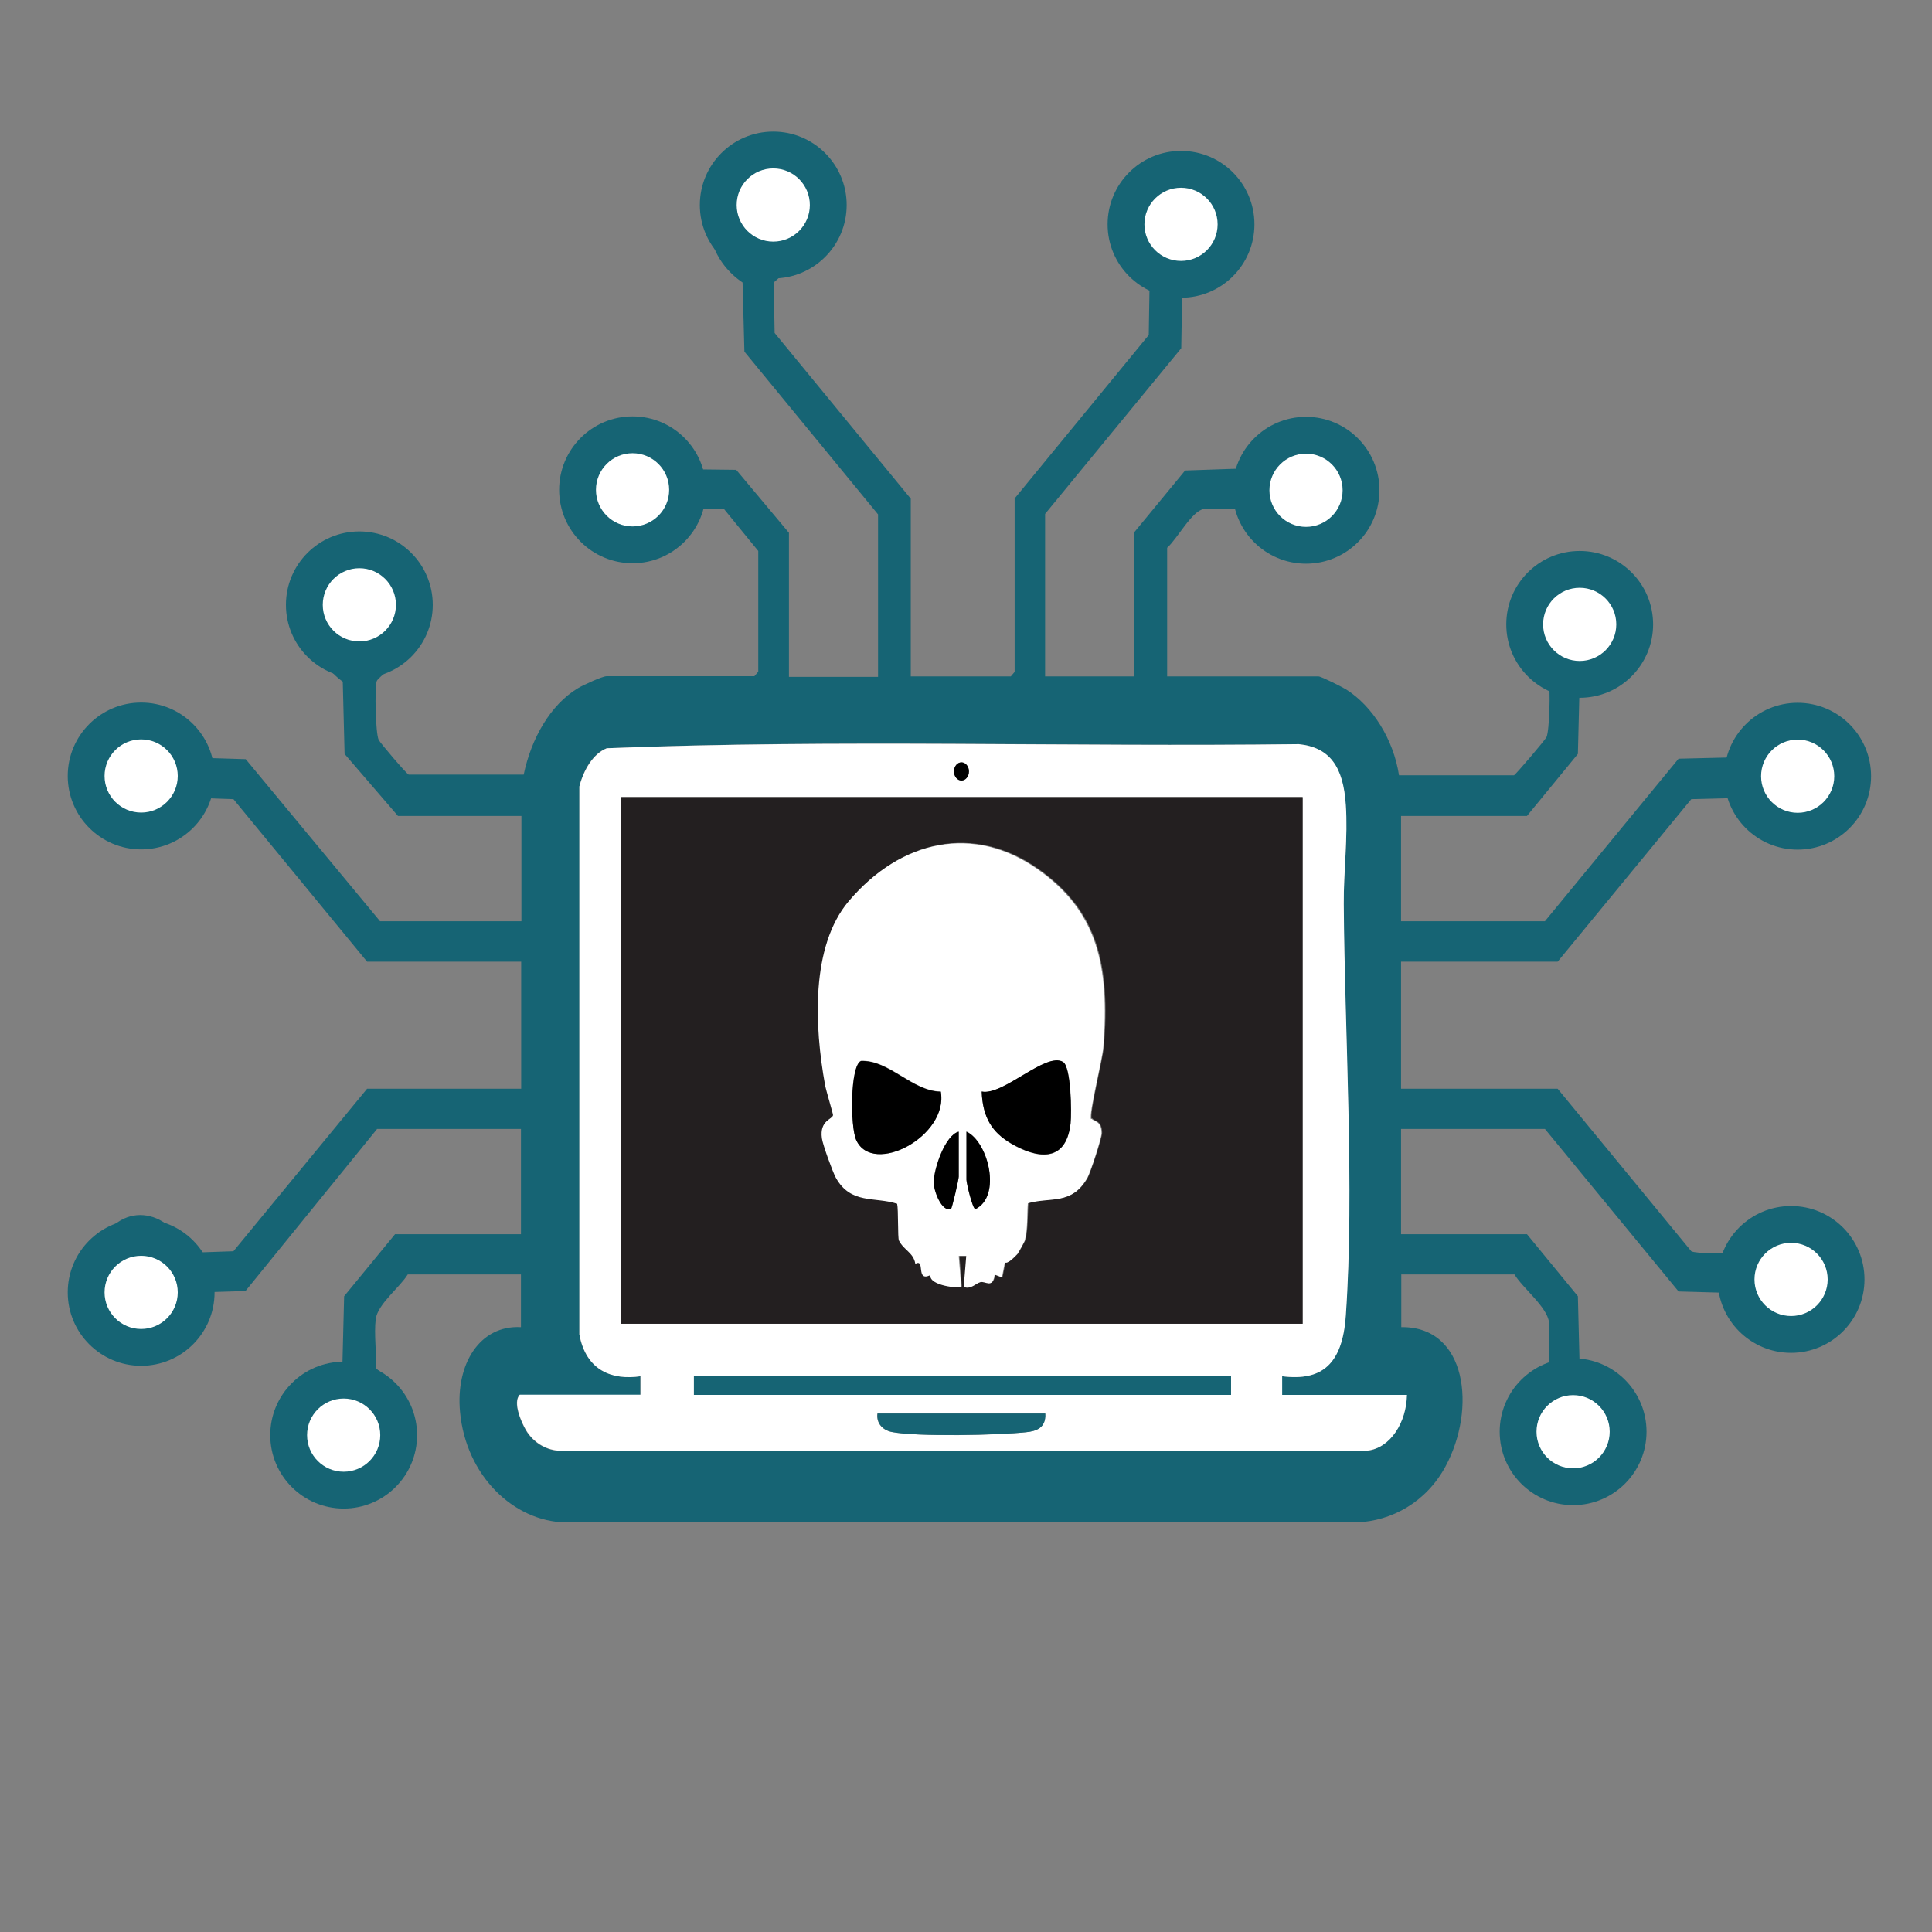 <?xml version="1.0" encoding="UTF-8"?>
<svg id="Layer_2" data-name="Layer 2" xmlns="http://www.w3.org/2000/svg" viewBox="0 0 85 85">
  <rect x="0" y="0" width="85" height="85" fill="#808080" stroke="none"/>
  <defs>
    <style>
      .cls-1 {
        fill: #231f20;
      }

      .cls-2 {
        fill: #fff;
      }

      .cls-3 {
        fill: none;
      }

      .cls-4 {
        fill: #166474;
      }
    </style>
  </defs>
  <g id="Layer_5" data-name="Layer 5">
    <g>
      <circle class="cls-3" cx="42.5" cy="42.5" r="42.5"/>
      <g>
        <ellipse class="cls-2" cx="15.81" cy="27.45" rx=".7" ry=".85"/>
        <ellipse class="cls-2" cx="33.33" cy="9.86" rx=".69" ry=".84"/>
        <ellipse class="cls-2" cx="6.21" cy="56.02" rx=".69" ry=".84"/>
        <ellipse class="cls-2" cx="56.77" cy="21.57" rx=".69" ry=".84"/>
        <ellipse class="cls-2" cx="51.27" cy="9.87" rx=".69" ry=".84"/>
        <ellipse class="cls-2" cx="27.83" cy="21.55" rx=".69" ry=".84"/>
        <ellipse class="cls-2" cx="68.82" cy="27.47" rx=".69" ry=".84"/>
        <ellipse class="cls-2" cx="6.21" cy="34.14" rx=".69" ry=".84"/>
        <ellipse class="cls-2" cx="78.4" cy="34.15" rx=".69" ry=".84"/>
        <ellipse class="cls-2" cx="15.8" cy="62.69" rx=".68" ry=".83"/>
        <ellipse class="cls-2" cx="68.81" cy="62.71" rx=".69" ry=".83"/>
        <ellipse class="cls-2" cx="78.41" cy="56.01" rx=".68" ry=".83"/>
        <path class="cls-4" d="M40.05,29.76h4.42l.17-.2v-7.63l5.9-7.19.04-2.47c-1.71-.66-1.87-3.75-.26-4.68,2.63-1.53,4.39,3.25,1.7,4.69l-.05,3.04-5.99,7.29v7.15h3.92v-6.34l2.24-2.72,2.61-.09c.71-1.7,2.55-2.28,3.64-.71,2.03,2.94-2.31,6.37-3.58,2.52-.08-.06-1.63-.06-1.84-.03-.54.09-1.16,1.3-1.62,1.71v5.66h6.66c.12,0,1.03.46,1.21.57,1.16.73,2.09,2.2,2.33,3.78h5.06c.09-.05,1.36-1.54,1.43-1.68.13-.28.18-2.14.09-2.44-.06-.22-.53-.33-.73-.54-2.27-2.44,1.12-6.51,3.04-3.5.91,1.42.29,3.28-.94,4.04l-.08,3.18-2.24,2.73h-5.54v4.63h6.33l5.88-7.15,2.5-.06c.82-2.5,3.95-2.16,4.11.6.17,3.05-3.05,3.83-4.11,1.19l-1.94.05-5.88,7.15h-6.89v5.59h6.89l5.88,7.15c.19.11,1.74.13,1.94.05.1-.04.54-1.05,1.12-1.36,2.36-1.3,4.12,2.5,2.19,4.3-1.18,1.11-2.72.41-3.32-1.15l-2.49-.07-5.88-7.15h-6.33v4.63h5.54l2.24,2.73.08,3.18c.65.54,1.23,1.02,1.33,2.06.39,4.09-4.66,3.83-4.12-.1.17-1.24,1.31-1.72,1.41-2.1.06-.25.06-1.58.03-1.89-.07-.67-1.17-1.52-1.52-2.11h-4.98v2.32c2.9-.04,3.31,3.6,1.95,6.12-.85,1.58-2.37,2.41-3.91,2.47H24.87c-2.27-.05-4.37-2.05-4.63-4.86-.2-2.11.87-3.83,2.68-3.73v-2.32h-4.98c-.34.56-1.33,1.31-1.41,1.97s.04,1.5.02,2.17c.54.45,1.16.97,1.3,1.82.48,2.86-2.41,4.43-3.72,2.21-.9-1.52-.31-3.18.93-4.03l.08-3.18,2.24-2.73h5.54v-4.63h-6.33l-5.79,7.13-2.59.08c-1.12,3.29-5.15,1.23-3.88-1.97.83-2.1,3.14-1.83,3.89.21l2.05-.07,5.88-7.15h6.78v-5.59h-6.78l-5.88-7.15-2.05-.07c-1.15,3-4.77,1.54-4-1.71.55-2.33,3.31-2.26,4-.06l2.59.08,5.91,7.13h6.22v-4.63h-5.43l-2.35-2.73-.08-3.18c-1.17-.84-1.85-2.59-.94-4.05,1.48-2.38,4.54-.32,3.59,2.59-.26.8-1.1,1.24-1.16,1.45-.09.32-.05,2.28.09,2.57.06.13,1.23,1.5,1.32,1.53h5.06c.33-1.58,1.17-3.08,2.4-3.81.22-.13,1.06-.52,1.25-.52h6.5l.17-.2v-5.31l-1.51-1.85h-2c-.61,2-2.88,2.41-3.79.52-1.5-3.11,2.5-5.68,3.8-2.27l2.53.03,2.32,2.77v6.34h3.92v-7.15l-5.88-7.16-.08-3.04c-1.25-.85-1.94-2.45-1.04-4.03,1.46-2.57,4.86-.15,3.52,2.79-.29.64-.66.82-1.11,1.24l.04,2.22,5.99,7.29v7.84ZM34.02,9.86c0-.46-.31-.84-.69-.84s-.69.38-.69.84.31.84.69.84.69-.38.69-.84ZM51.96,9.87c0-.46-.31-.84-.69-.84s-.69.38-.69.84.31.84.69.84.69-.38.69-.84ZM28.52,21.55c0-.46-.31-.84-.69-.84s-.69.38-.69.84.31.84.69.84.69-.38.69-.84ZM57.46,21.57c0-.47-.31-.84-.69-.84s-.69.38-.69.84.31.84.69.84.69-.38.69-.84ZM16.51,27.45c0-.47-.31-.85-.7-.85s-.7.38-.7.85.31.85.7.85.7-.38.7-.85ZM69.5,27.47c0-.46-.31-.84-.69-.84s-.69.37-.69.84.31.84.69.84.69-.37.69-.84ZM28.18,61.37h-5.32c-.32.32.07,1.21.28,1.57.32.53.85.84,1.39.89h35.62c1.02-.12,1.71-1.26,1.74-2.46h-5.49v-.82c1.74.22,2.65-.52,2.8-2.66.39-5.59-.05-12.44-.09-18.12,0-1.42.2-2.92.09-4.37-.12-1.65-.69-2.51-2.07-2.66-10.14.12-20.32-.23-30.44.18-.61.24-1.02.95-1.2,1.68v24.11c.29,1.6,1.45,2.02,2.68,1.84v.82ZM6.9,34.14c0-.46-.31-.84-.69-.84s-.69.38-.69.84.31.84.69.84.69-.38.69-.84ZM79.09,34.15c0-.46-.31-.84-.69-.84s-.69.37-.69.84.31.84.69.84.69-.37.69-.84ZM6.9,56.02c0-.47-.31-.84-.69-.84s-.69.38-.69.84.31.84.69.84.69-.38.69-.84ZM79.09,56.01c0-.46-.31-.83-.68-.83s-.68.37-.68.83.31.83.68.83.68-.37.68-.83ZM16.49,62.69c0-.46-.31-.83-.68-.83s-.68.37-.68.83.31.83.68.83.68-.37.68-.83ZM69.5,62.71c0-.46-.31-.83-.69-.83s-.69.37-.69.83.31.83.69.83.69-.37.69-.83Z"/>
        <path class="cls-2" d="M28.18,61.37v-.82c-1.23.18-2.39-.23-2.69-1.84v-24.11c.19-.72.6-1.44,1.21-1.68,10.12-.4,20.3-.05,30.44-.18,1.38.14,1.96,1.01,2.07,2.66.1,1.44-.1,2.95-.09,4.37.04,5.68.48,12.54.09,18.12-.15,2.14-1.06,2.88-2.8,2.66v.82h5.49c-.02,1.2-.72,2.34-1.74,2.45H24.54c-.54-.05-1.07-.36-1.39-.89-.21-.35-.6-1.24-.28-1.57h5.32ZM42.63,33.94c0-.22-.15-.4-.33-.4s-.33.18-.33.4.15.4.33.4.33-.18.33-.4ZM27.33,35.07v23.17h29.98v-23.17h-29.98ZM54.16,60.55h-23.63v.82h23.63v-.82ZM45.99,62.19h-7.39c-.06.47.28.74.62.81,1.11.22,4.73.15,5.93.01.43-.05.87-.19.83-.82Z"/>
        <ellipse cx="42.3" cy="33.94" rx=".33" ry=".4"/>
        <path class="cls-1" d="M27.33,35.07h29.98v23.17h-29.98v-23.17ZM48.03,49.22c-.11-.23.49-2.62.54-3.18.28-3.58-.26-5.96-2.88-7.81-2.82-1.99-6.02-1.31-8.32,1.4-1.69,1.99-1.51,5.5-1.04,8.09.05.26.36,1.25.35,1.32-.03.2-.6.22-.49,1.02.04.28.46,1.47.61,1.73.66,1.19,1.71.83,2.7,1.15.06.25.02,1.51.08,1.62.22.42.63.53.72,1.02.46-.23,0,.83.66.5-.05.48,1.31.59,1.36.52l-.11-1.36h.33s-.11,1.36-.11,1.36c.3.13.53-.16.73-.21.23-.05.54.31.63-.33l.32.12.13-.66c.12.09.45-.26.55-.37.02-.02.31-.55.32-.58.13-.47.1-1.15.14-1.65.99-.29,1.92.1,2.61-1.11.12-.22.63-1.75.63-1.97,0-.57-.37-.5-.43-.64Z"/>
        <path class="cls-2" d="M48.03,49.22c.07.13.43.06.43.64,0,.23-.5,1.76-.63,1.97-.69,1.21-1.62.82-2.61,1.11-.04.5,0,1.17-.14,1.65,0,.03-.3.56-.32.58-.1.1-.43.46-.55.37l-.13.66-.32-.12c-.09.64-.4.27-.63.33-.2.05-.43.34-.73.21l.11-1.36h-.33s.11,1.36.11,1.36c-.06.07-1.41-.04-1.36-.52-.66.32-.2-.74-.66-.5-.08-.49-.5-.59-.72-1.02-.06-.11-.02-1.37-.08-1.62-.99-.32-2.04.04-2.7-1.15-.14-.26-.57-1.44-.61-1.73-.11-.8.47-.82.49-1.02,0-.07-.3-1.06-.35-1.32-.47-2.59-.64-6.1,1.04-8.09,2.3-2.71,5.5-3.39,8.32-1.4,2.61,1.84,3.16,4.23,2.88,7.81-.04.56-.65,2.95-.54,3.18ZM41.39,48.02c-1.26-.02-2.26-1.4-3.51-1.35-.48.2-.48,2.89-.21,3.48.73,1.61,4.07-.18,3.72-2.14ZM43.19,48.02c.04,1.16.48,1.81,1.3,2.3,1.04.61,2.4.93,2.61-.88.06-.49.03-2.5-.33-2.71-.76-.46-2.64,1.49-3.58,1.3ZM42.18,49.79c-.59.14-1.11,1.62-1.1,2.25,0,.38.36,1.3.76,1.15.05-.04.34-1.3.34-1.42v-1.98ZM42.52,49.79v2.11c0,.14.27,1.26.39,1.29,1.17-.55.57-2.97-.39-3.41Z"/>
        <path d="M41.39,48.02c.36,1.96-2.99,3.74-3.72,2.14-.27-.6-.27-3.28.21-3.48,1.24-.05,2.24,1.33,3.51,1.35Z"/>
        <path d="M43.19,48.02c.94.2,2.83-1.76,3.58-1.3.35.21.38,2.22.33,2.71-.21,1.81-1.56,1.49-2.61.88-.83-.48-1.26-1.13-1.3-2.3Z"/>
        <path d="M42.18,49.79v1.98c0,.12-.29,1.38-.34,1.42-.4.15-.75-.77-.76-1.15,0-.63.51-2.11,1.1-2.25Z"/>
        <path d="M42.52,49.79c.96.44,1.56,2.85.39,3.41-.13-.03-.39-1.15-.39-1.29v-2.11Z"/>
        <rect class="cls-4" x="30.53" y="60.55" width="23.63" height=".82"/>
        <path class="cls-4" d="M45.99,62.19c.04.64-.41.78-.83.82-1.21.13-4.82.21-5.93-.01-.34-.07-.68-.34-.62-.81h7.39Z"/>
        <circle class="cls-4" cx="69.21" cy="62.99" r="3.23"/>
        <circle class="cls-2" cx="69.21" cy="62.99" r="1.61"/>
        <circle class="cls-4" cx="78.8" cy="56.29" r="3.23"/>
        <circle class="cls-2" cx="78.8" cy="56.29" r="1.61"/>
        <circle class="cls-4" cx="79.09" cy="34.15" r="3.23"/>
        <circle class="cls-2" cx="79.09" cy="34.15" r="1.61"/>
        <circle class="cls-4" cx="69.5" cy="27.47" r="3.23"/>
        <circle class="cls-2" cx="69.5" cy="27.47" r="1.61"/>
        <circle class="cls-4" cx="57.46" cy="21.57" r="3.23"/>
        <circle class="cls-2" cx="57.46" cy="21.57" r="1.61"/>
        <circle class="cls-4" cx="27.83" cy="21.55" r="3.23"/>
        <circle class="cls-2" cx="27.83" cy="21.55" r="1.61"/>
        <circle class="cls-4" cx="34.02" cy="9.02" r="3.23"/>
        <circle class="cls-2" cx="34.02" cy="9.02" r="1.61"/>
        <circle class="cls-4" cx="51.96" cy="9.87" r="3.23"/>
        <circle class="cls-2" cx="51.96" cy="9.87" r="1.61"/>
        <circle class="cls-4" cx="15.81" cy="26.61" r="3.23"/>
        <circle class="cls-2" cx="15.81" cy="26.61" r="1.61"/>
        <circle class="cls-4" cx="6.21" cy="34.14" r="3.23"/>
        <circle class="cls-2" cx="6.21" cy="34.14" r="1.61"/>
        <circle class="cls-4" cx="6.21" cy="56.86" r="3.23"/>
        <circle class="cls-2" cx="6.21" cy="56.86" r="1.61"/>
        <circle class="cls-4" cx="15.12" cy="63.14" r="3.23"/>
        <circle class="cls-2" cx="15.12" cy="63.14" r="1.61"/>
      </g>
    </g>
  </g>
</svg>